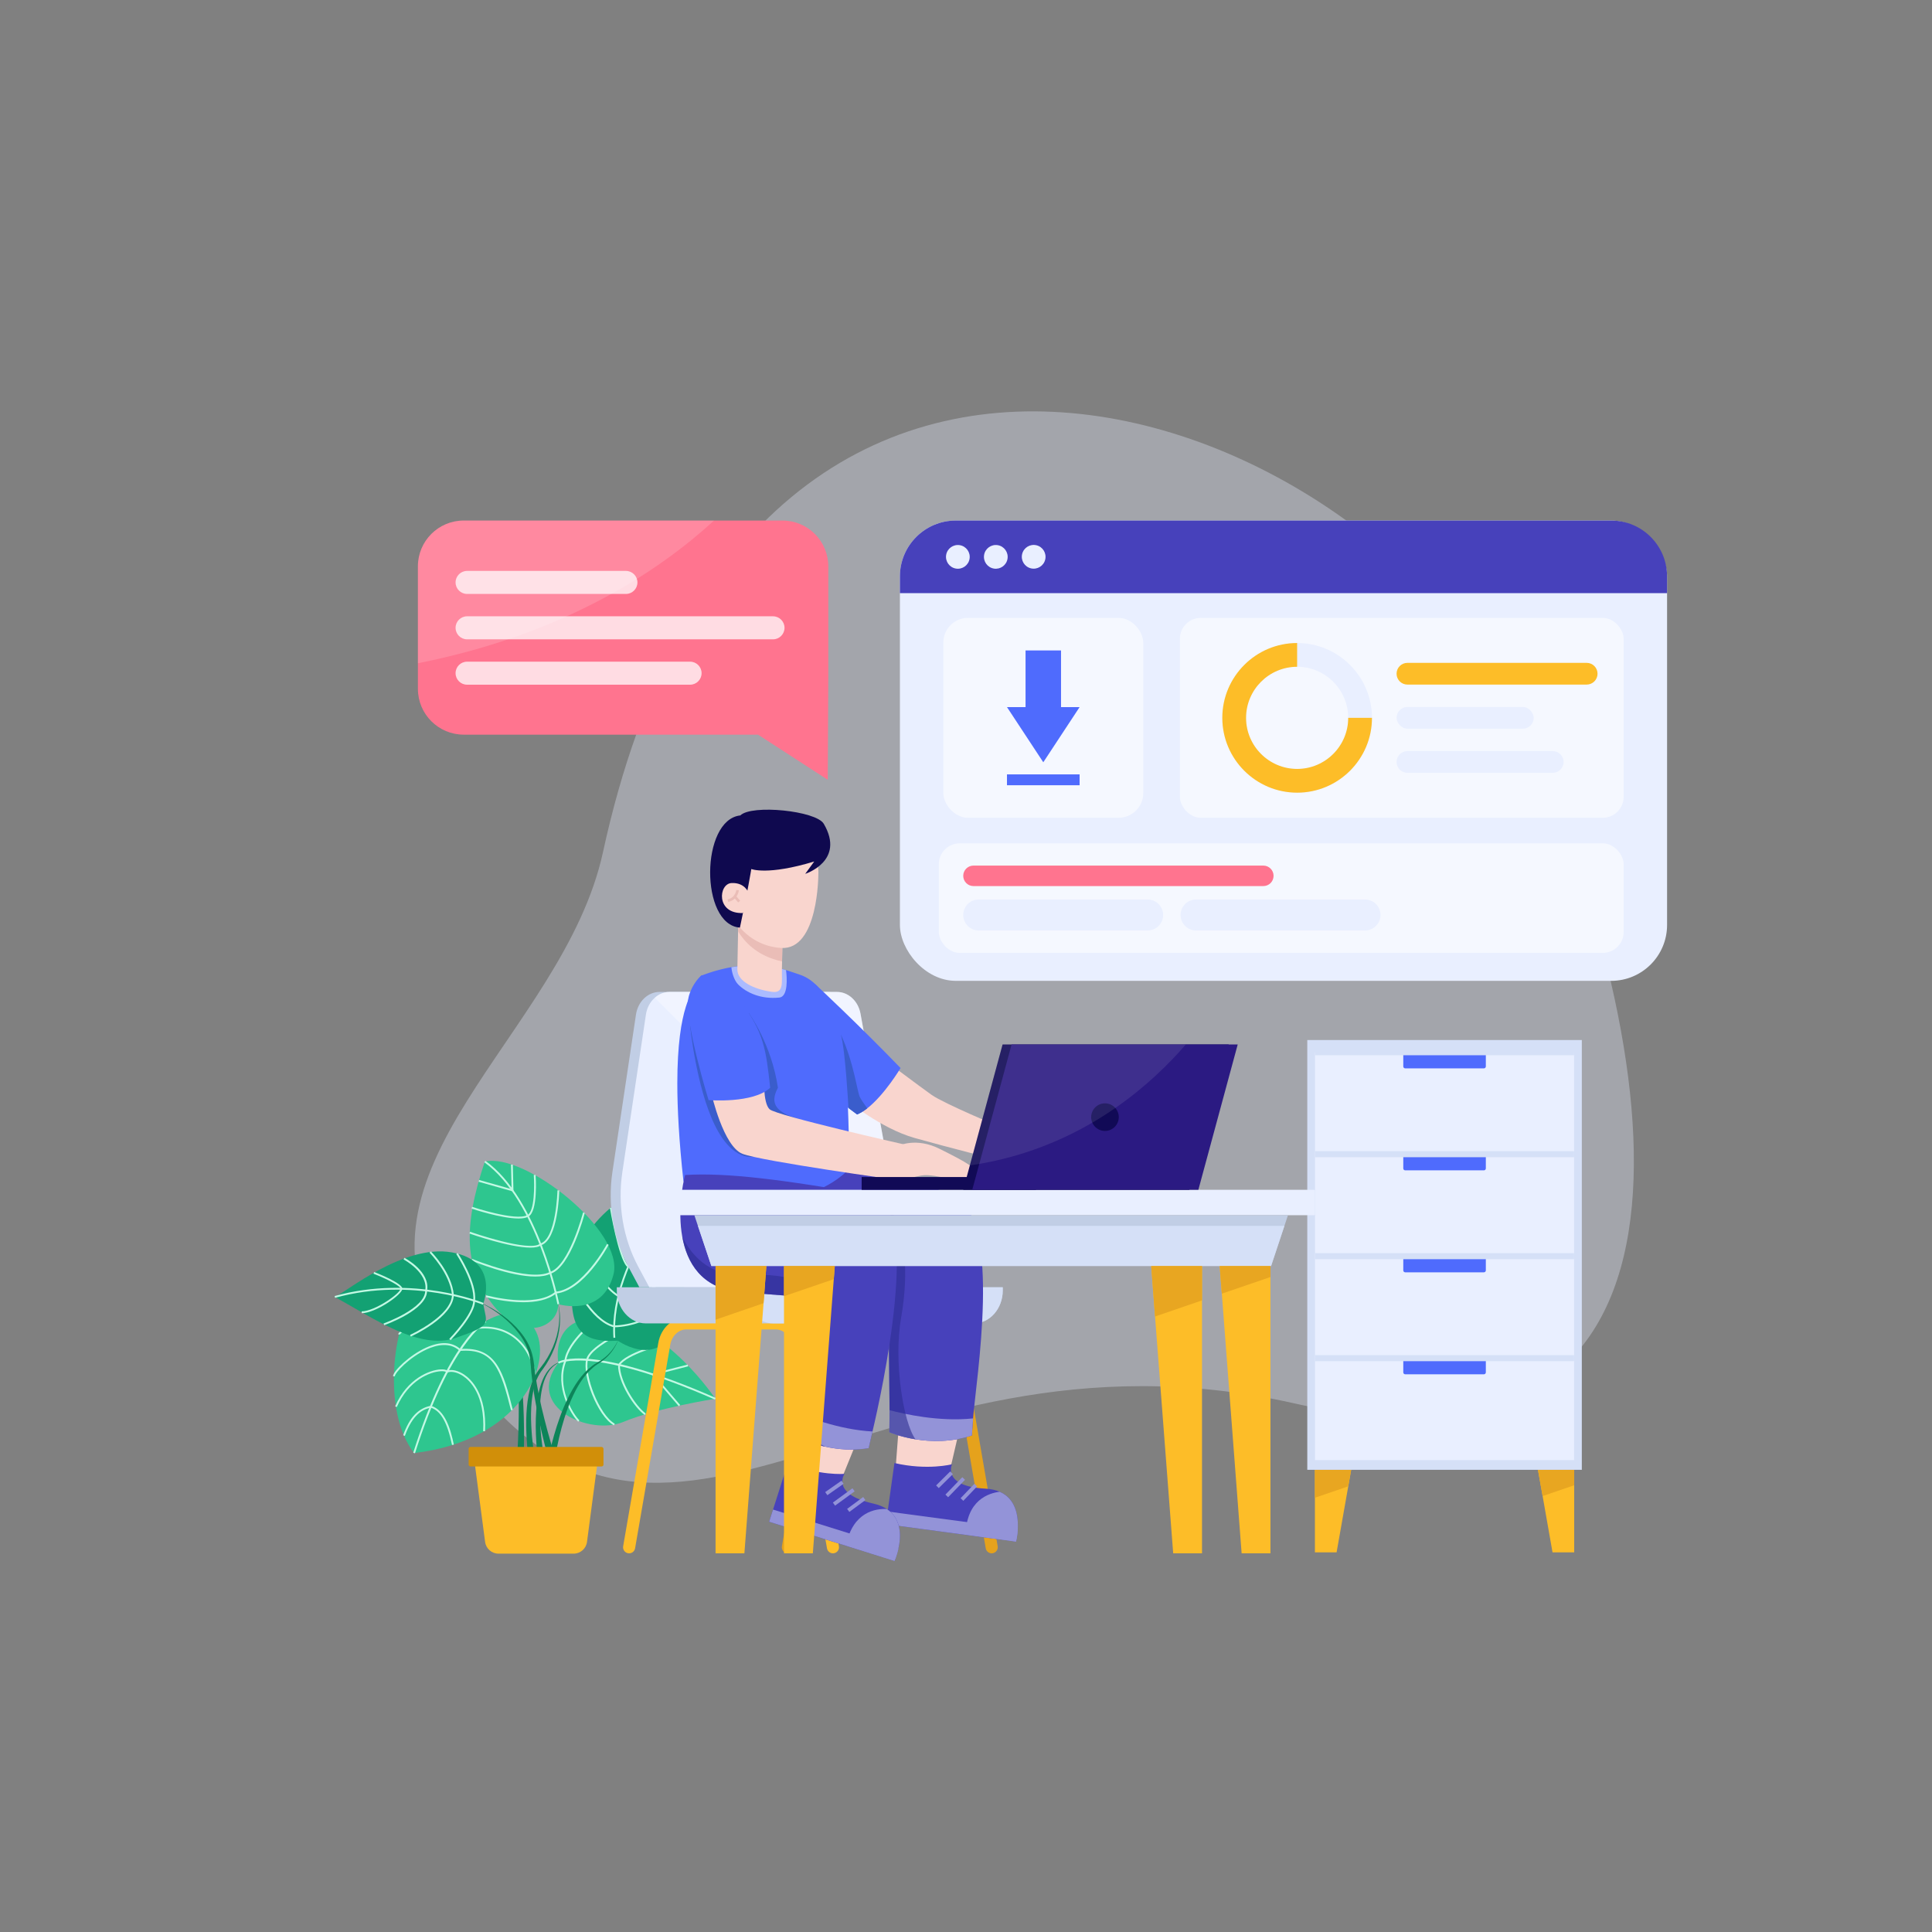 <svg xmlns="http://www.w3.org/2000/svg" data-name="Layer 1" viewBox="0 0 2000 2000" id="download-files"><rect x="0" y="0" width="2000" height="2000" fill="#808080" stroke="none"/><path fill="#e9efff" d="m624.2,882.16c-41.33,190.21-280.79,328.2-162.58,509.89,218.94,336.52,430.13-40.54,878.54,60.78,432.78,97.79,400.16-311.24,248.63-676.87-148.01-357.14-809.59-607.16-964.59,106.2Z" opacity=".34"></path><g><polygon fill="#fdbd28" points="1398.72 1521.54 1395.72 1538.63 1383.63 1607 1361.2 1607 1361.2 1521.54 1398.72 1521.54"></polygon><polygon fill="#fdbd28" points="1629.6 1521.54 1629.6 1607 1607.17 1607 1596.92 1548.72 1592.08 1521.54 1629.6 1521.54"></polygon><polygon fill="#e8a621" points="1629.6 1521.54 1629.6 1537.55 1596.92 1548.72 1592.08 1521.54 1629.6 1521.54"></polygon><polygon fill="#e8a621" points="1398.72 1521.54 1395.72 1538.63 1361.2 1550.47 1361.2 1521.54 1398.72 1521.54"></polygon><rect width="284.19" height="444.9" x="1353.3" y="1076.64" fill="#d5e0f7"></rect><rect width="268.21" height="105.57" x="1361.29" y="1089.26" fill="#e9efff"></rect><rect width="268.21" height="105.57" x="1361.29" y="1194.83" fill="#e9efff"></rect><rect width="268.21" height="105.57" x="1361.29" y="1300.39" fill="#e9efff"></rect><rect width="268.21" height="105.57" x="1361.29" y="1405.96" fill="#e9efff"></rect><path fill="#4f6bfd" d="M1452.66 1089.26h85.47v14.71c0 1.11-.9 2-2 2h-81.46c-1.11 0-2-.9-2-2v-14.71h0zM1452.66 1194.83h85.47v14.71c0 1.11-.9 2-2 2h-81.46c-1.11 0-2-.9-2-2v-14.71h0zM1452.66 1300.39h85.47v14.71c0 1.11-.9 2-2 2h-81.46c-1.11 0-2-.9-2-2v-14.71h0zM1452.66 1405.96h85.47v14.71c0 1.11-.9 2-2 2h-81.46c-1.11 0-2-.9-2-2v-14.71h0z"></path><rect width="268.21" height="6.25" x="1361.29" y="1086.13" fill="#d5e0f7"></rect><rect width="268.21" height="6.25" x="1361.29" y="1191.7" fill="#d5e0f7"></rect><rect width="268.21" height="6.25" x="1361.29" y="1297.27" fill="#d5e0f7"></rect><rect width="268.21" height="6.25" x="1361.29" y="1402.84" fill="#d5e0f7"></rect></g><g><g><g><path fill="#0d8459" d="m534.11,1524.11c1.33-15.27,2.19-30.71,2.64-46.1.43-15.4.46-30.82-.33-46.2-.9-15.33-2.23-30.8-6.52-45.52-1.11-3.66-2.45-7.25-4.24-10.6-1.77-3.34-4.09-6.47-7.27-8.49-1.6-.96-3.39-1.6-5.26-1.81-1.87-.11-3.79.08-5.61.65-3.69,1.07-6.98,3.24-10.04,5.58,2.96-2.46,6.17-4.78,9.89-6.03,1.85-.66,3.82-.95,5.81-.9,1.99.14,3.93.74,5.69,1.7,3.48,2.02,6.04,5.23,8.02,8.6,2,3.39,3.52,7.03,4.81,10.71,4.99,14.84,6.96,30.39,8.5,45.83,1.43,15.48,2.04,31,2.23,46.52.17,15.54-.05,31.02-.77,46.61l-7.56-.56Z"></path><path fill="#2ec68f" d="m502.89,1367.86s34.99-24.03,52.04,10.7c17.04,34.72-17.68,113-126.26,125.63-34.72-44.82-19.44-136.35-2.24-153.6,27.49-27.58,50.3-21.19,76.46,17.28Z"></path></g><g><path fill="#c2f9e4" d="m429.57,1504.47l-1.81-.57c36.47-114.89,73.12-136.03,74.67-136.87l.91,1.66c-.37.21-37.6,21.82-73.77,135.78Z"></path><path fill="#c2f9e4" d="m552.57,1424.77c-.41-11.16-5.48-27.04-18.5-38.17-10.52-8.99-24.17-12.78-39.44-10.94l-.45.06-.33-.32c-16.17-16.02-40.12-11.87-52.97-7.97-15.35,4.66-26.44,12.24-26.81,14.05l-1.89-.18c.28-3.03,11.25-9.69,23.03-13.97,14.44-5.26,41.31-11.37,59.64,6.41,15.63-1.78,29.62,2.17,40.45,11.43,13.48,11.53,18.74,27.99,19.16,39.55l-1.89.07Z"></path><path fill="#c2f9e4" d="m529,1459.98c-10.66-42.42-17.87-64.39-52.74-61.54l-.41.03-.31-.28c-10.03-9.2-23.81-5.86-33.6-1.42-18.25,8.26-33.25,24.43-33.18,27.93l-1.89.04c-.11-5.16,16.8-21.78,34.29-29.7,14.6-6.61,26.82-6.1,35.35,1.47,37.85-2.89,44.71,24.75,54.33,63l-1.83.46Z"></path><path fill="#c2f9e4" d="m502.1,1481.63l-1.89-.1c1.95-37.77-14.02-52.55-20.98-57.15-6.79-4.48-12.93-4.98-16.01-3.47l-.79.38-.44-.76c-.31-.54-2.15-1.26-5.8-1.04-11.08.63-33.11,9.15-45.43,37.09l-1.73-.76c12.68-28.78,35.54-37.56,47.05-38.22,3.27-.18,5.75.29,6.97,1.32,4.38-1.69,11.03-.21,17.22,3.88,7.23,4.78,23.83,20.08,21.83,58.82Z"></path><path fill="#c2f9e4" d="m467.94,1495.87c-4.86-23.43-11.66-35.38-22.02-38.69-8.26,1.75-18.72,6.75-26.82,29.26l-1.78-.64c6.63-18.43,15.41-27.84,28.46-30.52l.24-.05.23.07c14.4,4.4,20.15,23.79,23.55,40.19l-1.86.38Z"></path></g></g><g><g><path fill="#0d8459" d="m558.79,1525.15c-1.77-10.8-2.9-21.48-3.61-32.28-.66-10.78-.86-21.61-.08-32.41.76-10.77,2.44-21.63,6.51-31.76,2.12-5,4.98-9.81,9.01-13.5,3.98-3.75,9.26-5.95,14.6-6.34-5.32.71-10.33,3.19-13.95,7.02-3.67,3.79-6.14,8.56-7.9,13.5-3.35,10.01-4.37,20.67-4.49,31.24-.14,10.59.68,21.2,1.95,31.73,1.3,10.5,3.07,21.06,5.37,31.28l-7.42,1.53Z"></path><path fill="#2ec68f" d="m578.03,1410.76s-10.47-52.38,50.76-45.77,111.74,83,111.74,83c0,0-60.6,9.47-95.32,23.99-34.72,14.52-102.35-15.08-67.18-61.23Z"></path></g><path fill="#c2f9e4" d="m740.15,1448.86c-128.3-56.4-161.3-37.5-161.62-37.3l-1.01-1.6c1.31-.84,33.74-19.83,163.39,37.17l-.76,1.73Z"></path><path fill="#c2f9e4" d="m598.54,1471.76c-7.26-7.01-24.81-36.14-14.24-63.13,2.19-20.51,33.13-43.98,34.45-44.97l1.14,1.52c-.32.24-31.73,24.07-33.72,43.78l-.06.25c-10.33,26.14,6.71,54.4,13.75,61.2l-1.32,1.36Z"></path><path fill="#c2f9e4" d="m635.51,1475.5c-17.26-9.71-33.07-51.99-28.62-68.44,4.34-16.02,48.36-34.12,50.23-34.88l.72,1.75c-.45.18-45.03,18.5-49.12,33.62-4.21,15.54,11.4,57.1,27.73,66.29l-.93,1.65Z"></path><path fill="#c2f9e4" d="m667.46,1464.83c-11.13-7.87-27.94-34.26-27.63-51.93v-.27s.16-.23.16-.23c8-12.21,44.49-21.53,46.03-21.92l.47,1.83c-.37.09-36.84,9.41-44.77,20.9-.11,16.82,16.33,42.64,26.83,50.07l-1.09,1.55Z"></path><polygon fill="#c2f9e4" points="702.69 1455.7 674.04 1422.28 711.87 1412.58 712.35 1414.42 677.46 1423.36 704.12 1454.47 702.69 1455.7"></polygon></g><g><g><path fill="#0d8459" d="m564.41,1527.1c2.16-13.91,5.19-27.4,8.98-40.81,3.83-13.36,8.44-26.55,14.57-39.08,6.17-12.41,13.78-24.65,25.02-33.23,2.72-2.21,5.96-3.81,8.79-5.57,2.84-1.85,5.52-3.98,7.93-6.39,4.82-4.83,8.69-10.69,11.09-17.15-2.1,6.57-5.72,12.66-10.4,17.8-2.35,2.57-4.99,4.87-7.83,6.92-2.93,2.01-5.86,3.6-8.4,5.87-10.43,8.75-17.29,20.95-22.76,33.34-5.41,12.51-9.35,25.64-12.5,38.93-3.11,13.27-5.5,26.85-6.96,40.26l-7.52-.89Z"></path><path fill="#13a173" d="m639.62,1387.92s49.14,34.82,63.66-28.31c14.52-63.13,5.66-127.52,8.83-142.04-49.86,3.16-112.23,41.73-118.67,99.74-6.45,58.01,6.19,72.87,46.18,70.6Z"></path></g><path fill="#c2f9e4" d="m635.03,1384.93c-5.41-83.42,75.58-167.18,76.4-168.02l1.35,1.32c-.81.83-81.22,84-75.87,166.57l-1.89.13Z"></path><path fill="#c2f9e4" d="m635.6,1374.01l-.12-.03c-24.81-6.16-43.71-48.18-44.51-49.96l1.73-.77c.19.43,19.26,42.81,43.11,48.86,37.04-.87,70.02-30.82,70.35-31.13l1.28,1.39c-.33.31-33.9,30.81-71.72,31.63h-.13Z"></path><path fill="#c2f9e4" d="m643.89,1342.76c-1.28,0-2.56-.04-3.85-.14l-.44-.14c-28.5-17.97-33.39-63.3-33.44-63.76l1.89-.19c.04.45,4.82,44.66,32.37,62.22,36.86,2.6,69.45-36.26,69.78-36.66l1.46,1.21c-.32.39-31.43,37.46-67.77,37.46Z"></path><path fill="#c2f9e4" d="m648.95,1311.23l-.33-.37c-8.59-9.71-16.92-58.4-17.26-60.47l1.86-.32c.09.5,8.37,48.95,16.5,59.15,28.56-3.88,61.4-36.43,61.72-36.76l1.34,1.34c-1.38,1.38-34.02,33.73-63.34,37.37l-.5.06Z"></path><path fill="#c2f9e4" d="m667.87,1277.26l-.49-.66c-8.76-11.78-4.97-44.76-4.8-46.16l1.88.22c-.04.33-3.72,32.35,3.97,44.13,29.75-16.3,41.82-25.24,41.94-25.33l1.13,1.52c-.12.09-12.47,9.25-42.9,25.88l-.73.39Z"></path></g><g><g><path fill="#0d8459" d="m551.23,1537.84c-3.15-16.52-5.2-33-6.12-49.7-.77-16.63-.69-33.55,3.42-50,1.92-8.14,5.8-16.3,11.23-22.61,5.13-6.36,9.26-13.49,12.52-20.97,6.42-14.95,8.85-32.12,4.74-48.2,4.72,15.92,2.98,33.39-2.99,48.91-3.04,7.77-7,15.24-12,21.96-5.12,6.49-8.19,13.79-9.82,21.8-3.34,15.87-2.82,32.45-1.43,48.71,1.52,16.28,4.19,32.61,7.84,48.44l-7.39,1.66Z"></path><path fill="#2ec68f" d="m577.99,1350.08s45.75,13.96,57.11-30.86c11.36-44.82-91.54-126.26-133.2-116.79-23.36,69.44-20.83,111.92,9.47,149.71,30.3,37.78,66.32,21.86,66.62-2.06Z"></path></g><path fill="#c2f9e4" d="m577.06,1350.25c-.21-1.08-21.11-107.97-75.71-147.06l1.1-1.54c55.22,39.53,76.26,147.16,76.47,148.24l-1.86.36Z"></path><path fill="#c2f9e4" d="m541.72,1348.08c-19.16,0-37.53-5-38.78-5.35l.5-1.83c.5.14,50.26,13.66,71.27-3.53l.23-.18.29-.03c27.75-2.49,52.92-48.95,53.17-49.42l1.67.9c-1.04,1.95-25.75,47.52-54.38,50.39-8.64,6.92-21.47,9.05-33.96,9.05Z"></path><path fill="#c2f9e4" d="m554.21,1321.48c-26.21,0-64.18-15.69-66.15-16.51l.73-1.75c.58.24,58.78,24.31,80.5,13.56,19.87-6.45,34.13-61.12,34.27-61.67l1.83.47c-.59,2.29-14.67,56.24-35.39,62.95-4.22,2.09-9.69,2.94-15.79,2.94Z"></path><path fill="#c2f9e4" d="m549.05,1291.53c-21.31,0-61.04-13.88-63.1-14.6l.63-1.78c.61.21,61.33,21.42,72.45,12.32l.33-.17c16.47-4.89,17.71-54.55,17.72-55.05l1.89.04c-.04,2.1-1.28,51.22-18.9,56.77-2.27,1.76-6.17,2.48-11.03,2.48Z"></path><path fill="#c2f9e4" d="m536.75,1261.39c-17.78,0-47.11-9.76-48.63-10.27l.6-1.8c.45.15,45.41,15.12,57.26,8.52,7.63-3.87,7.34-31.27,6.58-41.51l1.89-.14c.11,1.55,2.7,38.11-7.58,43.32-2.39,1.33-5.94,1.88-10.13,1.88Z"></path><polygon fill="#c2f9e4" points="531.54 1233.52 495.44 1223.32 495.95 1221.5 529.58 1230.99 528.97 1205.63 530.86 1205.59 531.54 1233.52"></polygon></g><g><g><path fill="#0d8459" d="m570.25,1519.21c-4.63-16.22-8.7-32.46-12.21-48.9-3.51-16.41-6.42-32.99-8.04-49.76-.56-8.55-1.08-16.51-3.96-24.23-2.77-7.7-7.48-14.62-12.85-20.86-10.94-12.44-25.03-22.06-40.14-29.1,15.37,6.48,29.9,15.56,41.54,27.83,5.72,6.17,10.87,13.12,14.09,21.09,3.33,7.89,4.26,16.79,5.08,24.86,2.22,16.45,5.71,32.75,9.81,48.88,4.08,16.12,8.75,32.17,13.9,47.92l-7.23,2.28Z"></path><path fill="#13a173" d="m500.23,1349.72s17.46-44.4-32.42-53.24c-49.87-8.84-109.21,41.03-121.21,46.08,41.03,22.73,87.75,55.55,125.63,42.3,37.88-13.26,31.64-14.26,28-35.14Z"></path></g><path fill="#c2f9e4" d="m499.86,1350.6c-.71-.3-72.22-29.5-153-7.11l-.5-1.83c81.44-22.55,153.52,6.89,154.24,7.19l-.73,1.75Z"></path><path fill="#c2f9e4" d="m466.46,1387.32l-1.35-1.32c.25-.26,25.25-25.96,24.73-39.6,2.23-18.07-17.33-47.95-17.53-48.25l1.58-1.04c.82,1.25,20.14,30.77,17.83,49.37.56,14.29-24.21,39.76-25.26,40.84Z"></path><path fill="#c2f9e4" d="m425.28,1383.59l-.78-1.72c.43-.2,43.02-19.6,43.41-41.43-2.11-22.28-23.04-43.47-23.26-43.68l1.34-1.34c.88.88,21.63,21.89,23.81,44.95-.42,23.13-42.73,42.42-44.53,43.23Z"></path><path fill="#c2f9e4" d="m397.68,1371.84l-.63-1.78c.44-.16,43.6-15.59,43.16-34.22,3.18-18.35-22.19-31.95-22.44-32.08l.88-1.68c1.1.58,26.85,14.38,23.44,33.9.48,19.82-42.58,35.22-44.41,35.87Z"></path><path fill="#c2f9e4" d="m374.44,1359.42l-.03-1.89c14.03-.19,40.22-18.84,40.22-23.49,0-2.86-14.24-10.14-28.01-15.52l.69-1.76c4.88,1.9,29.21,11.71,29.21,17.29,0,6.02-27.33,25.18-42.08,25.38Z"></path></g><path fill="#fdbd28" d="m593.81,1608.34h-77.77c-7.01,0-12.94-5.19-13.86-12.15l-11.65-88.23h128.78l-11.65,88.23c-.92,6.95-6.84,12.15-13.86,12.15Z"></path><rect width="139.59" height="20.2" x="485.13" y="1497.87" fill="#d18f09" rx="1.92" ry="1.92"></rect></g><g><path fill="#ff748f" d="m857.45,586.29v113.47l-.56,107.5-72.18-46.75h-304.66c-26.19,0-47.43-21.24-47.43-47.43v-126.79c0-26.19,21.24-47.42,47.43-47.42h329.98c26.19,0,47.42,21.23,47.42,47.42Z"></path><g><path fill="#fff" d="M714.37 684.96h-230.84c-6.59 0-11.92 5.34-11.92 11.92h0c0 6.59 5.34 11.92 11.92 11.92h230.84c6.59 0 11.92-5.34 11.92-11.92h0c0-6.59-5.34-11.92-11.92-11.92zM800.22 637.99h-316.69c-6.59 0-11.92 5.34-11.92 11.92h0c0 6.59 5.34 11.92 11.92 11.92h316.69c6.59 0 11.92-5.34 11.92-11.92h0c0-6.59-5.34-11.92-11.92-11.92zM647.95 591.01h-164.42c-6.59 0-11.92 5.34-11.92 11.92h0c0 6.59 5.34 11.92 11.92 11.92h164.42c6.59 0 11.92-5.34 11.92-11.92h0c0-6.59-5.34-11.92-11.92-11.92z" opacity=".75"></path></g></g><g><path fill="#e5a21c" d="m1026.6,1608c-2.99,0-5.64-2.15-6.17-5.2l-36.4-210.61c-1.59-9.23-8.5-15.93-16.42-15.93h-93c-7.92,0-14.82,6.7-16.42,15.93l-36.4,210.61c-.59,3.41-3.83,5.69-7.24,5.11-3.41-.59-5.7-3.83-5.11-7.24l36.4-210.61c2.64-15.26,14.74-26.33,28.77-26.33h93c14.03,0,26.13,11.07,28.77,26.33l36.4,210.61c.59,3.41-1.7,6.65-5.11,7.24-.36.06-.72.09-1.07.09Z"></path><path fill="#fdbd28" d="m862.25,1608c-2.99,0-5.64-2.15-6.17-5.2l-36.4-210.61c-1.6-9.23-8.5-15.93-16.42-15.93h-93c-7.92,0-14.82,6.7-16.42,15.93l-36.4,210.61c-.59,3.41-3.83,5.69-7.24,5.11-3.41-.59-5.7-3.83-5.11-7.24l36.4-210.61c2.64-15.26,14.74-26.33,28.77-26.33h93c14.03,0,26.13,11.07,28.77,26.33l36.4,210.61c.59,3.41-1.7,6.65-5.11,7.24-.36.06-.72.09-1.07.09Z"></path><path fill="#c1cee5" d="m661.86,1332.58h214.56l13.26-22.53c18.66-31.71,25.35-70.6,18.57-107.97l-27.74-152.73c-2.38-13.11-12.54-22.52-24.31-22.52h-173.38c-12.1,0-22.44,9.92-24.47,23.49l-24.39,163.06c-5.06,33.86.81,68.66,16.53,97.98l11.37,21.2Z"></path><path fill="#e9efff" d="m660.77,1311.38l11.38,21.21h214.54l13.27-22.51c7.09-12.16,12.49-25.31,16-39.03,5.79-22.25,6.77-45.86,2.54-68.95l-27.71-152.74c-2.41-13.08-12.55-22.51-24.33-22.51h-173.36c-5.72,0-11.06,2.21-15.29,6.05-4.75,4.16-8.13,10.28-9.17,17.43l-24.39,163.08c-5.07,33.83.78,68.63,16.52,97.97Z"></path><path fill="#c1cee5" d="m638.51,1332.58v3.25c0,18.86,13.45,34.15,30.04,34.15h339.46c16.59,0,30.04-15.29,30.04-34.15v-3.25h-399.53Z"></path><path fill="#d5e0f7" d="m770.39,1332.58v3.25c0,18.86,13.45,34.15,30.04,34.15h207.58c16.59,0,30.04-15.29,30.04-34.15v-3.25h-267.65Z"></path><path fill="#fff" d="m677.81,1032.89l238.15,238.15c5.79-22.25,6.77-45.86,2.54-68.95l-27.71-152.74c-2.41-13.08-12.55-22.51-24.33-22.51h-173.36c-5.72,0-11.06,2.21-15.29,6.05Z" opacity=".34"></path></g><g><path fill="#f9d5ce" d="m927.1,1520.41l4.04-53.01,64.8.61-12.85,55.22s-40.88,6.97-55.98-2.82Z"></path><g><path fill="#4741bb" d="m1051.8,1595.86l-134.75-18.04,8.86-63.3c34.3,7.95,59.64,1.26,59.64,1.26,0,0-10.74,22.86,34.57,25.27,5.84.31,10.7,1.45,14.73,3.2,17.1,7.41,19.42,25.79,18.78,38.48-.38,7.57-1.83,13.12-1.83,13.12Z"></path><path fill="#9393d8" d="m1051.8,1595.86l-52.16-7.3c.91-35.71,23.93-42.91,35.21-44.3,17.1,7.41,19.42,25.79,18.78,38.48-.38,7.57-1.83,13.12-1.83,13.12Z"></path><path fill="#9393d8" d="m1051.8,1595.86l-134.75-18.04,1.84-13.12,134.74,18.04c-.38,7.57-1.83,13.12-1.83,13.12Z"></path><rect width="20.66" height="3.9" x="992.61" y="1542.91" fill="#9393d8" transform="rotate(-46.24 1002.919 1544.841)"></rect><rect width="25.1" height="3.9" x="976.31" y="1537.48" fill="#9393d8" transform="rotate(-45.88 988.99 1539.514)"></rect><rect width="20.58" height="3.9" x="967.42" y="1530.02" fill="#9393d8" transform="rotate(-44.72 977.575 1531.879)"></rect></g><path fill="#4741bb" d="m1007.33,1468.31c-.5,6.22-.91,12.14-1.24,17.67-21.73,7.21-42.67,6.54-58.38,3.98-16.35-2.66-27.03-7.37-27.03-7.37l.2-22.79-1.47-146.16-54.2,4.61-55.3,4.71c-76.35-8.89-59.7-104.11-54.8-120.97,42.39-2.73,155.77-2,233.72,37.36,48.71,24.6,21.58,189.07,18.49,228.95Z"></path><path fill="#9393d8" d="m1007.33,1468.31c-.49,6.22-.91,12.14-1.23,17.68-44.32,14.71-85.4-3.39-85.4-3.39l.2-22.79c14.87,3.98,51.36,12.24,86.43,8.51Z"></path><g opacity=".6"><path fill="#2d2d91" d="m920.69,1482.59l.2-22.79-1.47-146.16-54.2,4.61-11.45-57.34,17.24-29.21s47.42,11.97,56.04,29.21c8.62,17.24,14.37,54.6,5.75,103.45-7.86,44.53,2.18,108.14,14.91,125.59-16.35-2.66-27.03-7.37-27.03-7.37Z"></path></g><path fill="#f9d5ce" d="m906.25,1090.27s48.91,36.71,58.29,43.24c12.93,9,70.26,32.96,70.26,32.96v34.75s-52.98-13.32-88.05-23.21-70.36-39.3-70.36-39.3l29.85-48.44Z"></path><path fill="#4f6bfd" d="m932.27,1105.63s-16.51,27.69-34.51,41.73c-1.77,1.38-3.53,2.61-5.32,3.69-1.74,1.06-3.46,1.94-5.19,2.63-3.05-2.36-5.99-4.55-8.84-6.65-24.99-18.29-42.89-27.54-66.74-53.71-7.87-8.62-14.08-18.35-17.89-29.17-16.68-47.36,50.4-45.1,50.4-45.1,0,0,44.56,41.47,88.08,86.58Z"></path><g><path fill="#f9d5ce" d="m1031.27,1167.7s18.13-8.5,40.81,3.34c22.68,11.83,41.97,21.31,32.92,28.39-9.05,7.08-34.41-1.72-48.07,1.26-16.43,3.59-25.95,1.94-30.36-6.01-4.41-7.94,4.7-26.98,4.7-26.98Z"></path><path fill="#f9d5ce" d="m1029.86,1198.91s28.59,13.89,32.57,10.58c3.98-3.31-14.98-9.59-12.53-11.67,2.45-2.08-20.04,1.09-20.04,1.09Z"></path></g><path fill="#4f6bfd" d="m881.08,1207.75s-44.79,57.46-149.58,23.95c-7.68-2.45-15.67-5.4-24.01-8.89-.01-.06-.02-.13-.01-.19-4.56-41.67-6.34-74.86-6.32-101.28.01-39.69,4.08-64.13,8.82-79.13,6.71-21.23,16.24-32.24,16.24-32.24,0,0,6.78-3.1,20.51-6.55,3.28-.84,7.14-1.68,11.47-2.39,14.36-2.35,33.96-3.16,55.48,3.21.88.27,1.78.54,2.67.83,3.93,1.25,7.99,2.62,12.16,4.1,61.63,21.77,45.63,182.07,52.57,198.58Z"></path><path fill="#3a5dcc" d="m897.75,1147.36c-1.77,1.38-3.53,2.61-5.32,3.69-1.74,1.06-3.46,1.94-5.19,2.63-3.05-2.36-5.99-4.55-8.84-6.65l-.1-.46s-3.23-60.35-7.9-75.79c13.65,29.46,16.88,59.27,19.76,65.02,1.08,2.14,4.15,6.7,7.59,11.57Z"></path><path fill="#f9d5ce" d="m815.8,1520.75l12.29-51.72,63.9,10.75-21.34,52.53s-41.47.49-54.85-11.56Z"></path><g><path fill="#4741bb" d="m925.98,1615.85l-129.76-40.55,19.43-60.89c32.47,13.63,58.57,11.32,58.57,11.32,0,0-14.45,20.72,29.8,30.75,5.71,1.3,10.3,3.24,13.98,5.65,15.6,10.2,14.78,28.7,12,41.1-1.66,7.4-4.02,12.63-4.02,12.63Z"></path><path fill="#9393d8" d="m925.98,1615.85l-50.17-16.01c6.93-35.04,30.84-38.25,42.19-37.71,15.6,10.2,14.78,28.7,12,41.1-1.66,7.4-4.02,12.63-4.02,12.63Z"></path><path fill="#9393d8" d="m925.98,1615.85l-129.76-40.55,4.03-12.62,129.75,40.55c-1.66,7.4-4.02,12.63-4.02,12.63Z"></path><rect width="20.66" height="3.9" x="876.11" y="1555.38" fill="#9393d8" transform="rotate(-36.51 886.567 1557.452)"></rect><rect width="25.1" height="3.9" x="860.93" y="1547.65" fill="#9393d8" transform="rotate(-36.15 873.544 1549.647)"></rect><rect width="20.58" height="3.9" x="853.46" y="1538.41" fill="#9393d8" transform="rotate(-35.01 863.678 1540.284)"></rect></g><path fill="#4741bb" d="m903.19,1481.86c-1.47,6.08-2.8,11.85-3.98,17.27-16.58,2.73-32.1,1.32-45.15-1.59-23.22-5.17-38.68-15.13-38.68-15.13l3.78-22.49,14.5-117.1-69.59-5.47c-37.96-4.43-52.95-30.2-57.79-57.06-4.91-27.16.52-55.43,2.99-63.91,42.37-2.73,101.94,4.78,192.67,20.81,53.74,9.48,10.56,205.79,1.25,244.68Z"></path><path fill="#9393d8" d="m903.19,1481.86c-1.46,6.07-2.8,11.85-3.98,17.27-46.08,7.59-83.82-16.73-83.82-16.73l3.77-22.48c14.06,6.26,48.81,20.13,84.03,21.94Z"></path><g opacity=".6"><path fill="#2d2d91" d="m819.16,1459.92l14.5-117.1-69.59-5.47c-37.96-4.43-52.95-30.2-57.79-57.06,7.79,15.91,26.31,41.54,64.16,39.54,54.6-2.87,73.28,14.37,73.28,14.37,0,0,2.87,79.03-12.93,113.51-12.79,27.89,12.96,44.5,23.28,49.83-23.22-5.17-38.68-15.13-38.68-15.13l3.78-22.49Z"></path></g><path fill="#3a5dcc" d="m775.3,1048.9s23.33,31.77,30,77.1c-6.67,12.67-7.25,24.89,23.15,32.68-21.15,20.65-47.68,38.43-47.68,38.43,0,0-21.47,7.06-40.8-32.36-19.33-39.42-25.64-103.37-25.64-103.37l60.97-12.48Z"></path><g><path fill="#f9d5ce" d="m930.05,1186.17s18.3-9.23,42.93,3.25c24.63,12.47,45.57,22.45,35.9,30.21-9.68,7.76-39.87-5.3-54.74-2.78-17.9,3.03-11.52,5.46-25.5,4.8-9.8-.46,1.42-35.47,1.42-35.47Z"></path><path fill="#f9d5ce" d="m736.52,1132.36s12.28,54.46,32.14,62.1c19.86,7.65,161.36,27.25,161.36,27.25l5.74-37.05s-131.84-29.74-139.05-36.34-5.69-34.75-5.69-34.75l-54.5,18.8Z"></path><path fill="#4f6bfd" d="m797.3,1126c-17.51,16.6-63.79,12.84-63.79,12.84,0,0-25.05-81.77-20.97-105.15,1.18-6.77,5.84-16.91,13.5-24.03,13.14,3.35,28.49,11,41.04,27.59,23.61,31.21,25.89,49.32,30.21,88.74Z"></path></g><path fill="#abbbff" d="m806.8,1032.67c-19,2-34.17-5-42.73-13.63-4.44-4.48-6.72-13.59-6.93-17.82,14.36-2.35,35.02-3.34,56.54,3.03,1.03,7.59,2.38,27.45-6.88,28.43Z"></path><g><path fill="#f9d5ce" d="m810.51,946.83l-1.09,57.4c-.24,12.73,2.31,24.27-10.3,22.52-18.08-2.5-36.04-10.67-35.8-23.4l1.09-57.4,46.1.87Z"></path><path fill="#eabdb7" d="m810.51,946.83l-.92,48.42c-25.84-5.33-39.23-20.72-45.53-31.13l.34-18.17,46.1.87Z"></path><g><path fill="#f9d5ce" d="m847.15,904.91s.19,78.98-38.61,76.42c-38.8-2.57-58.33-37.9-57.45-57.79.87-19.89,11.2-74.33,55.08-67.68,43.88,6.65,40.99,49.06,40.99,49.06Z"></path><path fill="#0f094f" d="m777.74,899.6s16.62,6.94,65.14-7.78l-9.31,12.78s41.83-13.23,19.17-51.84c-7.88-13.41-74.43-20.28-86.36-8.64-41.25,4.47-41.9,113.04-.42,116.14,7.78-36.21,11.79-60.67,11.79-60.67Z"></path><path fill="#f9d5ce" d="m774.66,923.83s-3.61-10.31-17.28-9.72c-13.67.59-16.49,32.18,11.75,31.04,7.67-14.81,5.54-21.32,5.54-21.32Z"></path><path fill="#eabdb7" d="m753.75,933.7l-.54-2.66c8.16-1.67,8.97-9.61,8.98-9.69l2.7.24c0,.1-1.01,10.03-11.13,12.11Z"></path><rect width="2.71" height="6.94" x="761.56" y="927.32" fill="#eabdb7" transform="rotate(-40.69 762.81 930.724)"></rect></g></g></g><g><g><polygon fill="#fdbd28" points="793.33 1310.54 790.44 1349.05 770.59 1608 740.75 1608 740.75 1310.54 793.33 1310.54"></polygon><polygon fill="#fdbd28" points="864.18 1310.54 863.13 1324.21 841.44 1608 811.6 1608 811.6 1310.54 864.18 1310.54"></polygon><polygon fill="#fdbd28" points="1315.17 1310.54 1315.17 1608 1285.33 1608 1264.83 1339.19 1262.59 1310.54 1315.17 1310.54"></polygon><polygon fill="#fdbd28" points="1244.32 1310.54 1244.32 1608 1214.48 1608 1195.69 1362.85 1191.74 1310.54 1244.32 1310.54"></polygon><rect width="670.37" height="26.29" x="690.91" y="1231.7" fill="#e9efff" rx="1" ry="1"></rect><polygon fill="#c1cee5" points="1333.31 1257.96 1329.63 1269 1315.83 1310.54 736.41 1310.54 722.48 1269 718.8 1257.96 1333.31 1257.96"></polygon><polygon fill="#d5e0f7" points="1329.63 1269 1315.83 1310.54 736.41 1310.54 722.48 1269 1329.63 1269"></polygon></g><polygon fill="#e8a621" points="1191.74 1310.54 1244.32 1310.54 1244.32 1346.16 1195.69 1362.85 1191.74 1310.54"></polygon><polygon fill="#e8a621" points="1315.17 1310.54 1315.17 1321.97 1264.83 1339.19 1262.59 1310.54 1315.17 1310.54"></polygon><polygon fill="#e8a621" points="740.75 1310.54 793.33 1310.54 790.44 1349.05 740.75 1366.14 740.75 1310.54"></polygon><polygon fill="#e8a621" points="864.18 1310.54 863.13 1324.21 811.6 1341.82 811.6 1310.54 864.18 1310.54"></polygon></g><g><rect width="794.16" height="476.5" x="931.59" y="538.87" fill="#e9efff" rx="57.86" ry="57.86"></rect><path fill="#4741bb" d="m1725.75,596.73v17.27h-794.16v-17.27c0-31.95,25.91-57.86,57.86-57.86h678.44c31.95,0,57.86,25.91,57.86,57.86Z"></path><circle cx="991.52" cy="576.44" r="12.28" fill="#e9efff" transform="rotate(-80.78 991.563 576.426)"></circle><circle cx="1030.81" cy="576.44" r="12.28" fill="#e9efff" transform="rotate(-80.78 1030.849 576.428)"></circle><circle cx="1070.09" cy="576.44" r="12.28" fill="#e9efff" transform="rotate(-76.72 1070.047 576.441)"></circle><g><rect width="206.94" height="206.94" x="976.54" y="639.63" fill="#f5f8ff" rx="25.56" ry="25.56"></rect><g><g><rect width="36.72" height="80.89" x="1061.65" y="673.34" fill="#4f6bfd"></rect><polygon fill="#4f6bfd" points="1080.01 789.1 1042.42 731.99 1117.6 731.99 1080.01 789.1"></polygon></g><rect width="75.18" height="11.24" x="1042.42" y="801.64" fill="#4f6bfd"></rect></g></g><rect width="459.38" height="206.94" x="1221.42" y="639.63" fill="#f5f8ff" rx="21.66" ry="21.66"></rect><rect width="708.95" height="113.44" x="971.85" y="873" fill="#f5f8ff" rx="21.66" ry="21.66"></rect><g><g><path fill="#e9efff" d="m1342.79,820.57c-42.71,0-77.46-34.75-77.46-77.46s34.75-77.46,77.46-77.46,77.46,34.75,77.46,77.46-34.75,77.46-77.46,77.46Zm0-130.33c-29.15,0-52.87,23.72-52.87,52.87s23.72,52.87,52.87,52.87,52.87-23.72,52.87-52.87-23.72-52.87-52.87-52.87Z"></path><path fill="#fdbd28" d="m1342.79,820.57c-42.71,0-77.46-34.75-77.46-77.46s34.75-77.46,77.46-77.46v24.6c-29.15,0-52.87,23.72-52.87,52.87s23.72,52.87,52.87,52.87,52.87-23.72,52.87-52.87h24.6c0,42.71-34.75,77.46-77.46,77.46Z"></path></g><path fill="#fdbd28" d="m1642.52,708.68h-185.55c-6.21,0-11.25-5.03-11.25-11.25h0c0-6.21,5.03-11.25,11.25-11.25h185.55c6.21,0,11.25,5.03,11.25,11.25h0c0,6.21-5.03,11.25-11.25,11.25Z"></path><rect width="141.97" height="22.49" x="1445.73" y="731.86" fill="#e9efff" rx="11.25" ry="11.25"></rect><path fill="#e9efff" d="m1607.38,800.02h-150.4c-6.21,0-11.25-5.03-11.25-11.25h0c0-6.21,5.03-11.25,11.25-11.25h150.4c6.21,0,11.25,5.03,11.25,11.25h0c0,6.21-5.03,11.25-11.25,11.25Z"></path></g><path fill="#ff748f" d="m1307.79,917.27h-300.04c-5.86,0-10.61-4.75-10.61-10.61h0c0-5.86,4.75-10.61,10.61-10.61h300.04c5.86,0,10.61,4.75,10.61,10.61h0c0,5.86-4.75,10.61-10.61,10.61Z"></path><path fill="#e9efff" d="M1188.03 963.23h-174.85c-8.86 0-16.04-7.18-16.04-16.04h0c0-8.86 7.18-16.04 16.04-16.04h174.85c8.86 0 16.04 7.18 16.04 16.04h0c0 8.86-7.18 16.04-16.04 16.04zM1413.03 963.23h-174.85c-8.86 0-16.04-7.18-16.04-16.04h0c0-8.86 7.18-16.04 16.04-16.04h174.85c8.86 0 16.04 7.18 16.04 16.04h0c0 8.86-7.18 16.04-16.04 16.04z"></path></g><path fill="#fff" d="m739.15,538.87c-55.8,51.26-153.59,117.4-306.53,147.73v-100.31c0-26.19,21.24-47.42,47.43-47.42h259.1Z" opacity=".15"></path><g><g><rect width="180.43" height="13.24" x="891.99" y="1218.46" fill="#110a56"></rect><polygon fill="#110a56" points="1271.95 1081.21 1231.2 1231.7 997.13 1231.7 1000.72 1218.46 1003.98 1206.42 1037.88 1081.21 1271.95 1081.21"></polygon><polygon fill="#2b1a82" points="1281.28 1081.21 1240.53 1231.7 1006.47 1231.7 1010.05 1218.46 1013.73 1204.88 1047.21 1081.21 1281.28 1081.21"></polygon><circle cx="1143.87" cy="1156.46" r="14.29" fill="#110a56" transform="rotate(-22.5 1143.867 1156.47)"></circle></g><path fill="#fff" d="m1227.59,1081.21c-17.5,20.26-41.72,44.13-73.02,65.78-7.53,5.2-15.46,10.28-23.81,15.15-32.6,19.02-71.51,34.86-117.03,42.74-3.22.56-6.47,1.07-9.75,1.54l33.9-125.21h189.71Z" opacity=".09"></path></g></svg>